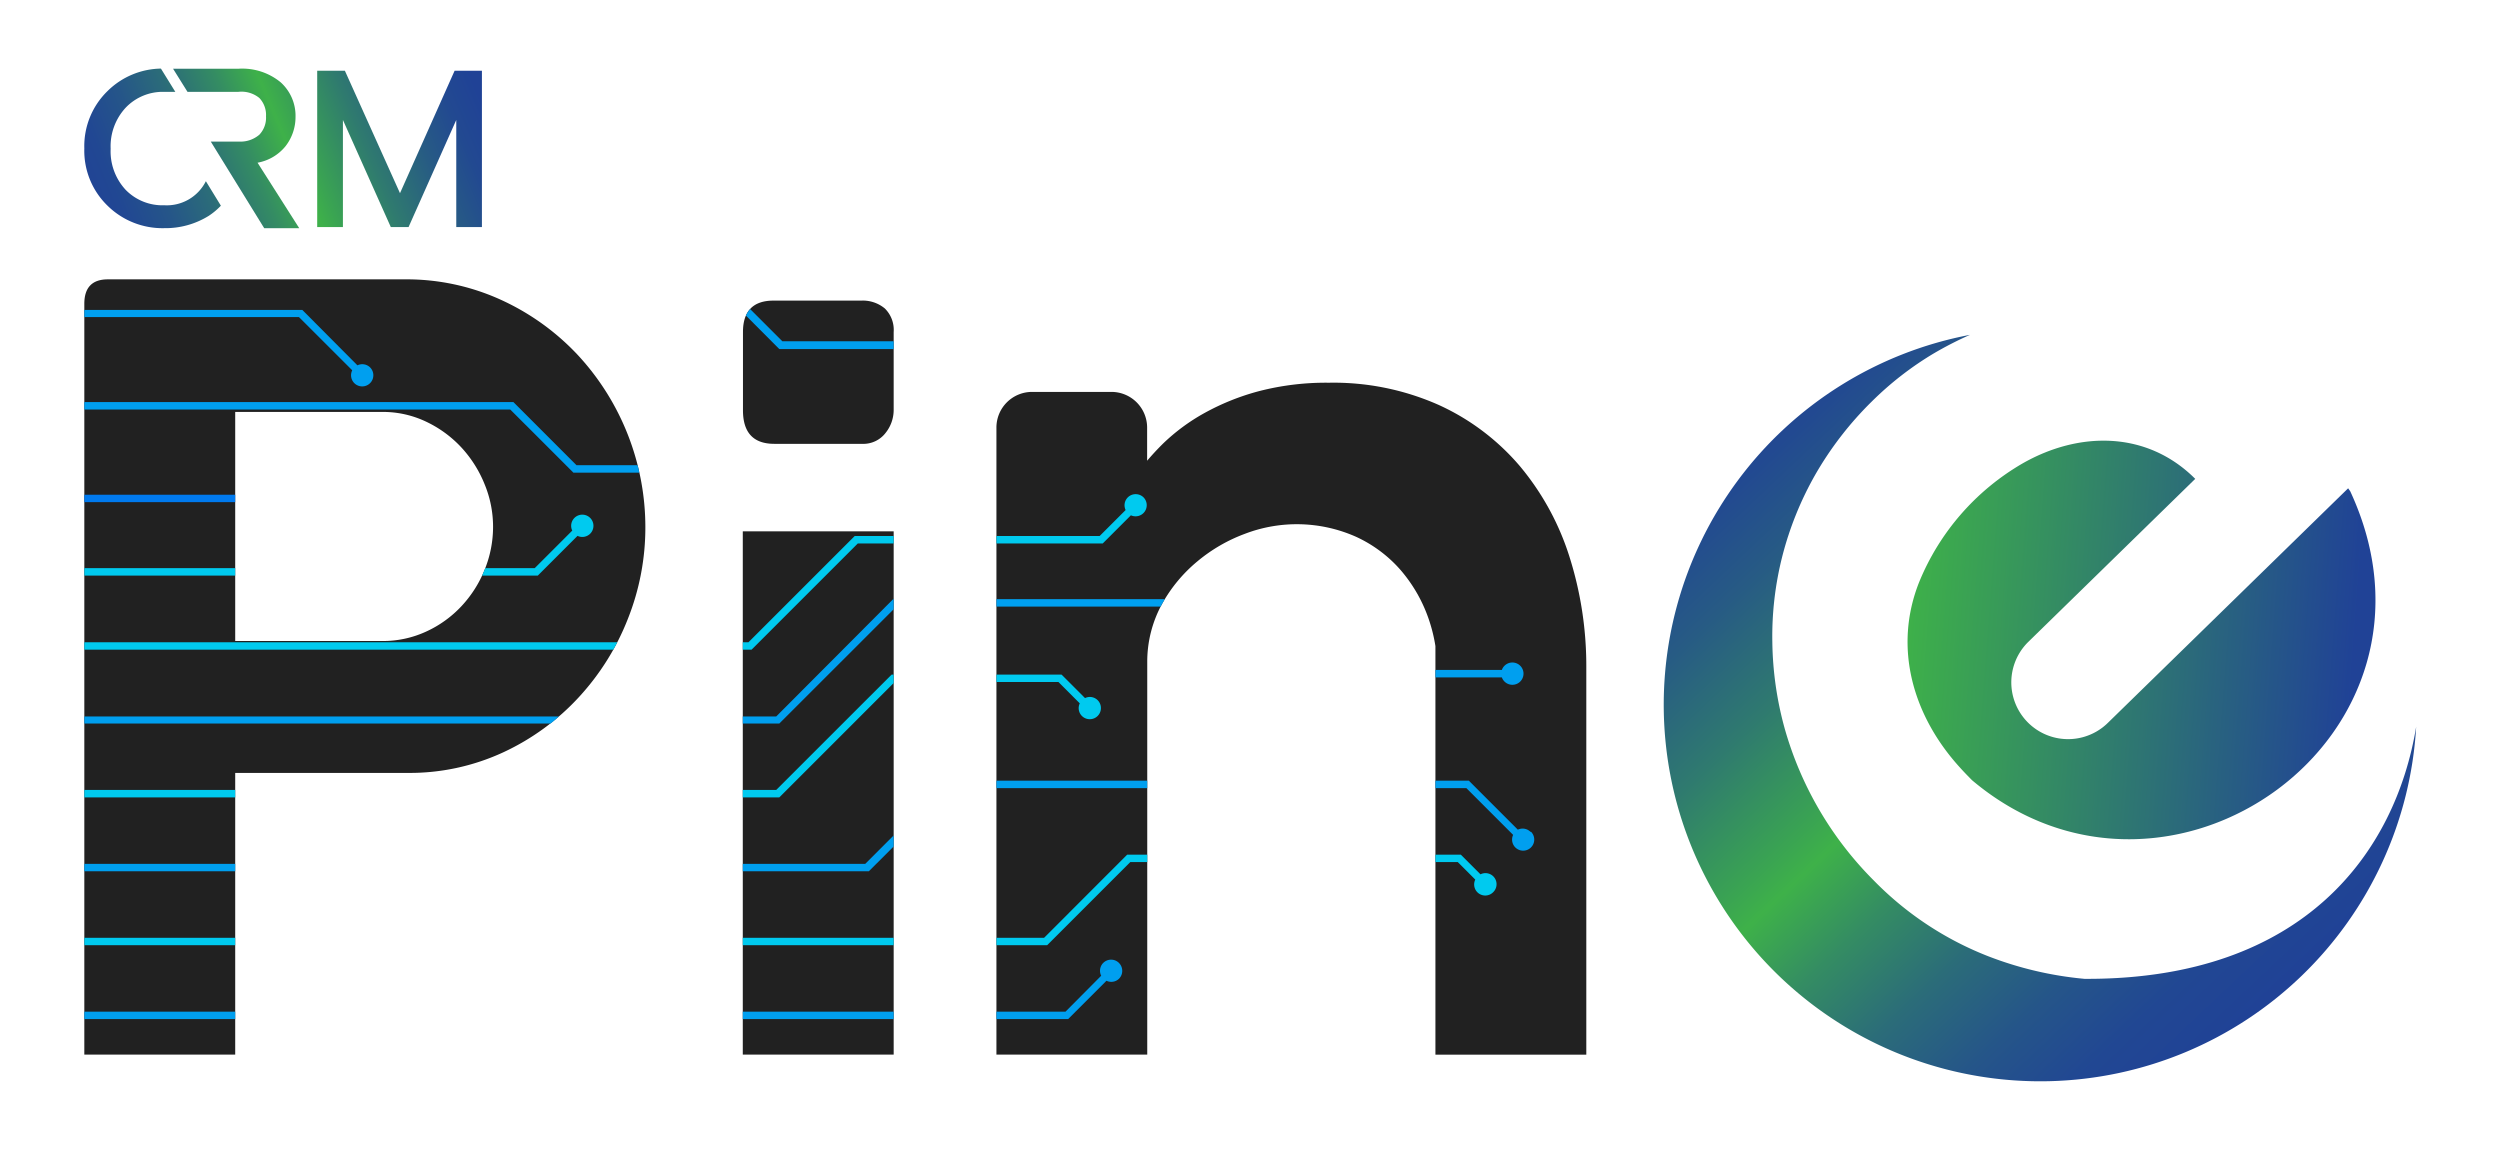 <svg xmlns="http://www.w3.org/2000/svg" xmlns:xlink="http://www.w3.org/1999/xlink" viewBox="0 0 408.26 187.7"><defs><style>.cls-1{fill:none;}.cls-2{isolation:isolate;}.cls-3{fill:#212121;}.cls-4{clip-path:url(#clip-path);}.cls-5{mix-blend-mode:color-dodge;}.cls-6{fill:url(#linear-gradient);}.cls-7{fill:url(#linear-gradient-2);}.cls-8{fill:url(#linear-gradient-3);}.cls-9{fill:#009fef;}.cls-10{fill:#007aef;}.cls-11{fill:#00caef;}.cls-12{fill:url(#linear-gradient-4);}.cls-13{fill:url(#linear-gradient-5);}.cls-14{fill:url(#linear-gradient-6);}.cls-15{fill:url(#linear-gradient-7);}.cls-16{fill:url(#linear-gradient-8);}.cls-17{fill:url(#linear-gradient-9);}</style><clipPath id="clip-path"><path class="cls-1" d="M140.48,86.77h5.46v85.45H121.3V86.77h19.18Zm-38-15.87a40.84,40.84,0,0,1,2.9,15.21,40.36,40.36,0,0,1-2.86,15,40.77,40.77,0,0,1-8,12.78,39.19,39.19,0,0,1-12.33,9,36.43,36.43,0,0,1-15.71,3.37H38.41v46H13.77V49.63q0-4,3.84-4H66A37.1,37.1,0,0,1,81.89,49a39.79,39.79,0,0,1,12.49,9A41.2,41.2,0,0,1,102.52,70.9ZM80.52,86a18.18,18.18,0,0,0-1.36-6.88,19.67,19.67,0,0,0-3.76-6,18.85,18.85,0,0,0-5.73-4.23,16.38,16.38,0,0,0-7.26-1.63h-24V104.7h24a16.84,16.84,0,0,0,7.18-1.54A18.27,18.27,0,0,0,75.35,99a19.18,19.18,0,0,0,3.81-6A18.62,18.62,0,0,0,80.52,86Zm60.13-36.9H126.33q-5,0-5,5.13V67q0,5.48,5.12,5.48h14.32a4.57,4.57,0,0,0,3.83-1.76A6,6,0,0,0,145.94,67V54.22a4.9,4.9,0,0,0-1.45-3.85A5.62,5.62,0,0,0,140.65,49.09Zm118.4,59.59a59,59,0,0,0-2.76-17.79,43.37,43.37,0,0,0-8.14-14.83,38.1,38.1,0,0,0-13.22-9.94A42.3,42.3,0,0,0,217,62.5a43.74,43.74,0,0,0-11.34,1.36,39.07,39.07,0,0,0-8.95,3.58,32.12,32.12,0,0,0-6.78,5c-.94.93-1.8,1.86-2.6,2.8V69.78A5.83,5.83,0,0,0,181.54,64h-13a5.82,5.82,0,0,0-5.82,5.83V172.22h24.63V108a19.64,19.64,0,0,1,2.39-9.33,24.39,24.39,0,0,1,5.8-7,26.41,26.41,0,0,1,7.71-4.48,23.78,23.78,0,0,1,18.2.47,21.62,21.62,0,0,1,7.29,5.45,24.34,24.34,0,0,1,4.48,7.72,25.91,25.91,0,0,1,1.19,4.68v66.72h24.64V108.69Z"/></clipPath><linearGradient id="linear-gradient" x1="-173.65" y1="-7.62" x2="124.28" y2="-7.62" gradientUnits="userSpaceOnUse"><stop offset="0"/><stop offset="0.08" stop-color="#000608"/><stop offset="0.2" stop-color="#00151c"/><stop offset="0.34" stop-color="#002e3f"/><stop offset="0.5" stop-color="#00516e"/><stop offset="0.68" stop-color="#007daa"/><stop offset="0.72" stop-color="#0088b9"/><stop offset="0.93" stop-color="#0bf"/></linearGradient><linearGradient id="linear-gradient-2" x1="-173.65" y1="17.36" x2="139.11" y2="17.36" xlink:href="#linear-gradient"/><linearGradient id="linear-gradient-3" x1="-173.65" y1="30.59" x2="202.83" y2="30.59" xlink:href="#linear-gradient"/><linearGradient id="linear-gradient-4" x1="-173.65" y1="188.55" x2="175.31" y2="188.55" xlink:href="#linear-gradient"/><linearGradient id="linear-gradient-5" x1="300.18" y1="101.04" x2="384.4" y2="107.51" gradientUnits="userSpaceOnUse"><stop offset="0.13" stop-color="#3eb149"/><stop offset="1" stop-color="#204296"/></linearGradient><linearGradient id="linear-gradient-6" x1="367.68" y1="165.7" x2="277.62" y2="70.29" gradientUnits="userSpaceOnUse"><stop offset="0" stop-color="#204296"/><stop offset="0.09" stop-color="#214793"/><stop offset="0.19" stop-color="#255589"/><stop offset="0.3" stop-color="#2b6c79"/><stop offset="0.41" stop-color="#348c63"/><stop offset="0.51" stop-color="#3eb149"/><stop offset="0.55" stop-color="#3aa452"/><stop offset="0.69" stop-color="#2f7a6f"/><stop offset="0.82" stop-color="#275b84"/><stop offset="0.92" stop-color="#224991"/><stop offset="1" stop-color="#204296"/></linearGradient><linearGradient id="linear-gradient-7" x1="15.19" y1="34.09" x2="75.38" y2="8.72" xlink:href="#linear-gradient-6"/><linearGradient id="linear-gradient-8" x1="11.79" y1="30.33" x2="74.14" y2="5.23" xlink:href="#linear-gradient-6"/><linearGradient id="linear-gradient-9" x1="19.25" y1="43.71" x2="79.44" y2="18.33" xlink:href="#linear-gradient-6"/></defs><g class="cls-2"><g id="Layer_1" data-name="Layer 1"><polygon class="cls-3" points="126.33 86.77 121.3 86.77 121.3 91.97 121.3 167.1 121.3 172.22 126.42 172.22 140.57 172.22 145.94 172.22 145.94 167.1 145.94 91.97 145.94 86.77 140.48 86.77 126.33 86.77"/><path class="cls-3" d="M94.38,58a39.79,39.79,0,0,0-12.49-9A37.1,37.1,0,0,0,66,45.62H17.61q-3.84,0-3.84,4V172.22H38.41v-46H66.49a36.43,36.43,0,0,0,15.71-3.37,39.19,39.19,0,0,0,12.33-9,40.77,40.77,0,0,0,8-12.78,40.36,40.36,0,0,0,2.86-15A41.38,41.38,0,0,0,94.38,58ZM79.16,93a19.18,19.18,0,0,1-3.81,6,18.27,18.27,0,0,1-5.76,4.14,16.84,16.84,0,0,1-7.18,1.54h-24V67.27h24a16.38,16.38,0,0,1,7.26,1.63,18.85,18.85,0,0,1,5.73,4.23,19.67,19.67,0,0,1,3.76,6A18.18,18.18,0,0,1,80.52,86,18.62,18.62,0,0,1,79.16,93Z"/><path class="cls-3" d="M140.65,49.09H126.33q-5,0-5,5.13V67q0,5.48,5.12,5.48h14.32a4.57,4.57,0,0,0,3.83-1.76A6,6,0,0,0,145.94,67V54.22a4.9,4.9,0,0,0-1.45-3.85A5.62,5.62,0,0,0,140.65,49.09Z"/><path class="cls-3" d="M259.05,108.68a59,59,0,0,0-2.76-17.79,43.37,43.37,0,0,0-8.14-14.83,38.1,38.1,0,0,0-13.22-9.94A42.3,42.3,0,0,0,217,62.5a43.74,43.74,0,0,0-11.34,1.36,39.07,39.07,0,0,0-8.95,3.58,32.12,32.12,0,0,0-6.78,5c-.94.93-1.8,1.86-2.6,2.8V69.78A5.83,5.83,0,0,0,181.54,64h-13a5.82,5.82,0,0,0-5.82,5.83V172.22h24.63V108a19.64,19.64,0,0,1,2.39-9.33,24.39,24.39,0,0,1,5.8-7,26.41,26.41,0,0,1,7.71-4.48,23.78,23.78,0,0,1,18.2.47,21.62,21.62,0,0,1,7.29,5.45,24.34,24.34,0,0,1,4.48,7.72,25.91,25.91,0,0,1,1.19,4.68v66.72h24.64V108.69Z"/><g class="cls-4"><g class="cls-5"><path class="cls-6" d="M-171.82,1.73A1.82,1.82,0,0,0-170.11.51H107.65l14-14a1.81,1.81,0,0,0,2.06-.35,1.8,1.8,0,0,0,0-2.57,1.8,1.8,0,0,0-2.57,0,1.81,1.81,0,0,0-.35,2.06L107.15-.7H-170.11a1.82,1.82,0,0,0-1.71-1.22A1.83,1.83,0,0,0-173.65-.1,1.83,1.83,0,0,0-171.82,1.73Z"/><path class="cls-7" d="M-171.82,12.28a1.81,1.81,0,0,0,1.71-1.21H123.24l12.41,12.41a1.82,1.82,0,1,0,2.92-.51,1.79,1.79,0,0,0-2.06-.34L123.74,9.86H-170.11a1.82,1.82,0,0,0-1.71-1.22,1.83,1.83,0,0,0-1.83,1.82A1.82,1.82,0,0,0-171.82,12.28Z"/><path class="cls-8" d="M-171.82,22.84a1.82,1.82,0,0,0,1.71-1.21H116.2L136.56,42h44.5l19.18-19.18a1.81,1.81,0,0,0,2.06-.34,1.82,1.82,0,0,0-2.58-2.58,1.81,1.81,0,0,0-.34,2.06L180.56,40.78h-43.5L116.7,20.41H-170.11a1.82,1.82,0,0,0-1.71-1.21A1.82,1.82,0,0,0-173.65,21,1.82,1.82,0,0,0-171.82,22.84Z"/><path class="cls-9" d="M-171.82,41.57a1.82,1.82,0,0,0,1.71-1.22H110.67L127.26,57h58.32l16.59-16.6H213a1.83,1.83,0,1,0,0-1.21h-11.3L185.08,55.73H127.76L111.17,39.14H-170.11a1.82,1.82,0,0,0-1.71-1.22,1.83,1.83,0,0,0-1.83,1.83A1.83,1.83,0,0,0-171.82,41.57Z"/><path class="cls-9" d="M-171.82,68.09a1.82,1.82,0,0,0,1.71-1.21H83.33L93.64,77.19h35.68a1.82,1.82,0,1,0,0-1.22H94.14L83.84,65.66H-170.11a1.82,1.82,0,0,0-1.71-1.21,1.82,1.82,0,0,0-1.83,1.82A1.82,1.82,0,0,0-171.82,68.09Z"/><path class="cls-10" d="M-171.82,83.18A1.82,1.82,0,0,0-170.11,82H71.19a1.81,1.81,0,0,0,1.71,1.22,1.83,1.83,0,0,0,0-3.65,1.81,1.81,0,0,0-1.71,1.22h-241.3a1.82,1.82,0,0,0-1.71-1.22,1.83,1.83,0,0,0-1.83,1.82A1.83,1.83,0,0,0-171.82,83.18Z"/><path class="cls-11" d="M-171.82,95.24A1.82,1.82,0,0,0-170.11,94H87.82l6.49-6.49a1.82,1.82,0,1,0-.86-.86l-6.13,6.13H-170.11a1.82,1.82,0,0,0-1.71-1.21,1.82,1.82,0,0,0-1.83,1.82A1.82,1.82,0,0,0-171.82,95.24Z"/><path class="cls-11" d="M-171.82,107.31a1.82,1.82,0,0,0,1.71-1.22H122.74l17.34-17.34h40l4.6-4.6a1.82,1.82,0,0,0,2.07-2.92,1.83,1.83,0,0,0-2.58,0,1.81,1.81,0,0,0-.35,2.06l-4.24,4.24h-40l-17.35,17.35H-170.11a1.82,1.82,0,0,0-1.71-1.22,1.83,1.83,0,0,0-1.83,1.83A1.83,1.83,0,0,0-171.82,107.31Z"/><path class="cls-9" d="M-171.82,119.38a1.82,1.82,0,0,0,1.71-1.22H127.26l19.11-19.1h43.74l11.56,11.56h43.59a1.82,1.82,0,1,0,0-1.22H202.17L190.61,97.84H145.86L126.76,117H-170.11a1.82,1.82,0,0,0-1.71-1.22,1.83,1.83,0,0,0-1.83,1.82A1.83,1.83,0,0,0-171.82,119.38Z"/><path class="cls-11" d="M-171.82,131.44a1.82,1.82,0,0,0,1.71-1.22H127.26l18.85-18.85h26.73l3.49,3.49a1.81,1.81,0,0,0,.35,2.06,1.82,1.82,0,1,0,2.57-2.58,1.8,1.8,0,0,0-2.06-.34l-3.84-3.84H145.61L126.76,129H-170.11a1.81,1.81,0,0,0-1.71-1.21,1.82,1.82,0,0,0-1.83,1.82A1.82,1.82,0,0,0-171.82,131.44Z"/><path class="cls-9" d="M249.93,135.84a1.81,1.81,0,0,0-2.06-.35l-8-8h-85l-13.57,13.58H-170.11a1.82,1.82,0,0,0-1.71-1.22,1.83,1.83,0,0,0-1.83,1.83,1.83,1.83,0,0,0,1.83,1.82,1.82,1.82,0,0,0,1.71-1.22h312l13.58-13.57h84l7.63,7.63a1.81,1.81,0,1,0,2.92-.51Z"/><path class="cls-11" d="M241.77,142.78l-3.21-3.21H184.07L170.5,153.15H-170.11a1.82,1.82,0,0,0-1.71-1.22,1.82,1.82,0,0,0-1.83,1.82,1.82,1.82,0,0,0,1.83,1.82,1.82,1.82,0,0,0,1.71-1.21H171l13.58-13.58h53.48l2.86,2.86a1.81,1.81,0,0,0,2.92,2.06,1.81,1.81,0,0,0-2.07-2.92Z"/><path class="cls-12" d="M172.71,197.59,152.4,177.28H-170.11a1.82,1.82,0,0,0-1.71-1.22,1.83,1.83,0,0,0-1.83,1.82,1.83,1.83,0,0,0,1.83,1.83,1.82,1.82,0,0,0,1.71-1.22h322l19.95,20a1.81,1.81,0,0,0,.34,2.06,1.82,1.82,0,1,0,2.58-2.58A1.8,1.8,0,0,0,172.71,197.59Z"/></g><path class="cls-9" d="M60.44,60a1.82,1.82,0,0,0-2.07-.34l-9-9.05H-170.11a1.82,1.82,0,0,0-1.71-1.22,1.83,1.83,0,0,0-1.83,1.83A1.83,1.83,0,0,0-171.82,53a1.82,1.82,0,0,0,1.71-1.22H48.82l8.7,8.69A1.82,1.82,0,1,0,60.44,60Z"/><path class="cls-9" d="M182.75,157.27a1.81,1.81,0,0,0-2.92,2.07L174,165.21H-170.11a1.82,1.82,0,0,0-1.71-1.22,1.83,1.83,0,0,0-1.83,1.83,1.83,1.83,0,0,0,1.83,1.82,1.82,1.82,0,0,0,1.71-1.22H172.74l1.69,0,6.26-6.26a1.81,1.81,0,0,0,2.06-.34A1.83,1.83,0,0,0,182.75,157.27Z"/></g><path class="cls-13" d="M344.27,118a9.27,9.27,0,0,1-13.09-13.13l27.31-26.67c-7.88-7.88-19-7.82-28.3-2.46A39.8,39.8,0,0,0,313.43,95c-4.33,10.8-1,22,6.7,30.41.61.68,1.25,1.33,1.91,2h0c32,27,80.33-7.19,61.76-47.19l-.34-.48Z"/><path class="cls-14" d="M340.87,159.85h-.46a58.19,58.19,0,0,1-15.75-3.7A53.13,53.13,0,0,1,306,143.79a57,57,0,0,1-14.57-24.88,55.54,55.54,0,0,1-2-14,53.07,53.07,0,0,1,1.61-14,54.05,54.05,0,0,1,5.37-13.34,55.61,55.61,0,0,1,9.26-12,52.74,52.74,0,0,1,10.18-7.89,58.28,58.28,0,0,1,5.86-3,61.49,61.49,0,1,0,72.86,64C391.2,139.14,376.3,159.85,340.87,159.85Z"/><polygon class="cls-1" points="36.76 26.91 36.76 26.91 43.15 37.27 36.76 26.91"/><path class="cls-15" d="M42.06,26.57a7.61,7.61,0,0,0,4.58-2.71,7.75,7.75,0,0,0,1.62-4.78,7.35,7.35,0,0,0-2.44-5.65A9.86,9.86,0,0,0,39,11.22H28.26L30.62,15h8.3a4.6,4.6,0,0,1,3.43,1,4,4,0,0,1,1.09,3,4,4,0,0,1-1.09,3A4.74,4.74,0,0,1,39,23.12H34.42l8.73,14.15h5.72Z"/><path class="cls-16" d="M26.82,33.52A8.37,8.37,0,0,1,20.52,31a9.24,9.24,0,0,1-2.45-6.7,9.27,9.27,0,0,1,2.45-6.71A8.36,8.36,0,0,1,26.74,15h1.89l-2.35-3.8a12.68,12.68,0,0,0-8.72,3.67,12.54,12.54,0,0,0-3.79,9.37,12.49,12.49,0,0,0,3.79,9.35,12.78,12.78,0,0,0,9.26,3.67,13.39,13.39,0,0,0,7.25-2,11,11,0,0,0,2-1.67l-2.45-4A7.14,7.14,0,0,1,26.82,33.52Z"/><path class="cls-17" d="M78.7,11.55V37.08H74.51V19.59L66.72,37.08h-2.9L56,19.59V37.08H51.8V11.55h4.52l9,20,8.92-20Z"/></g></g></svg>